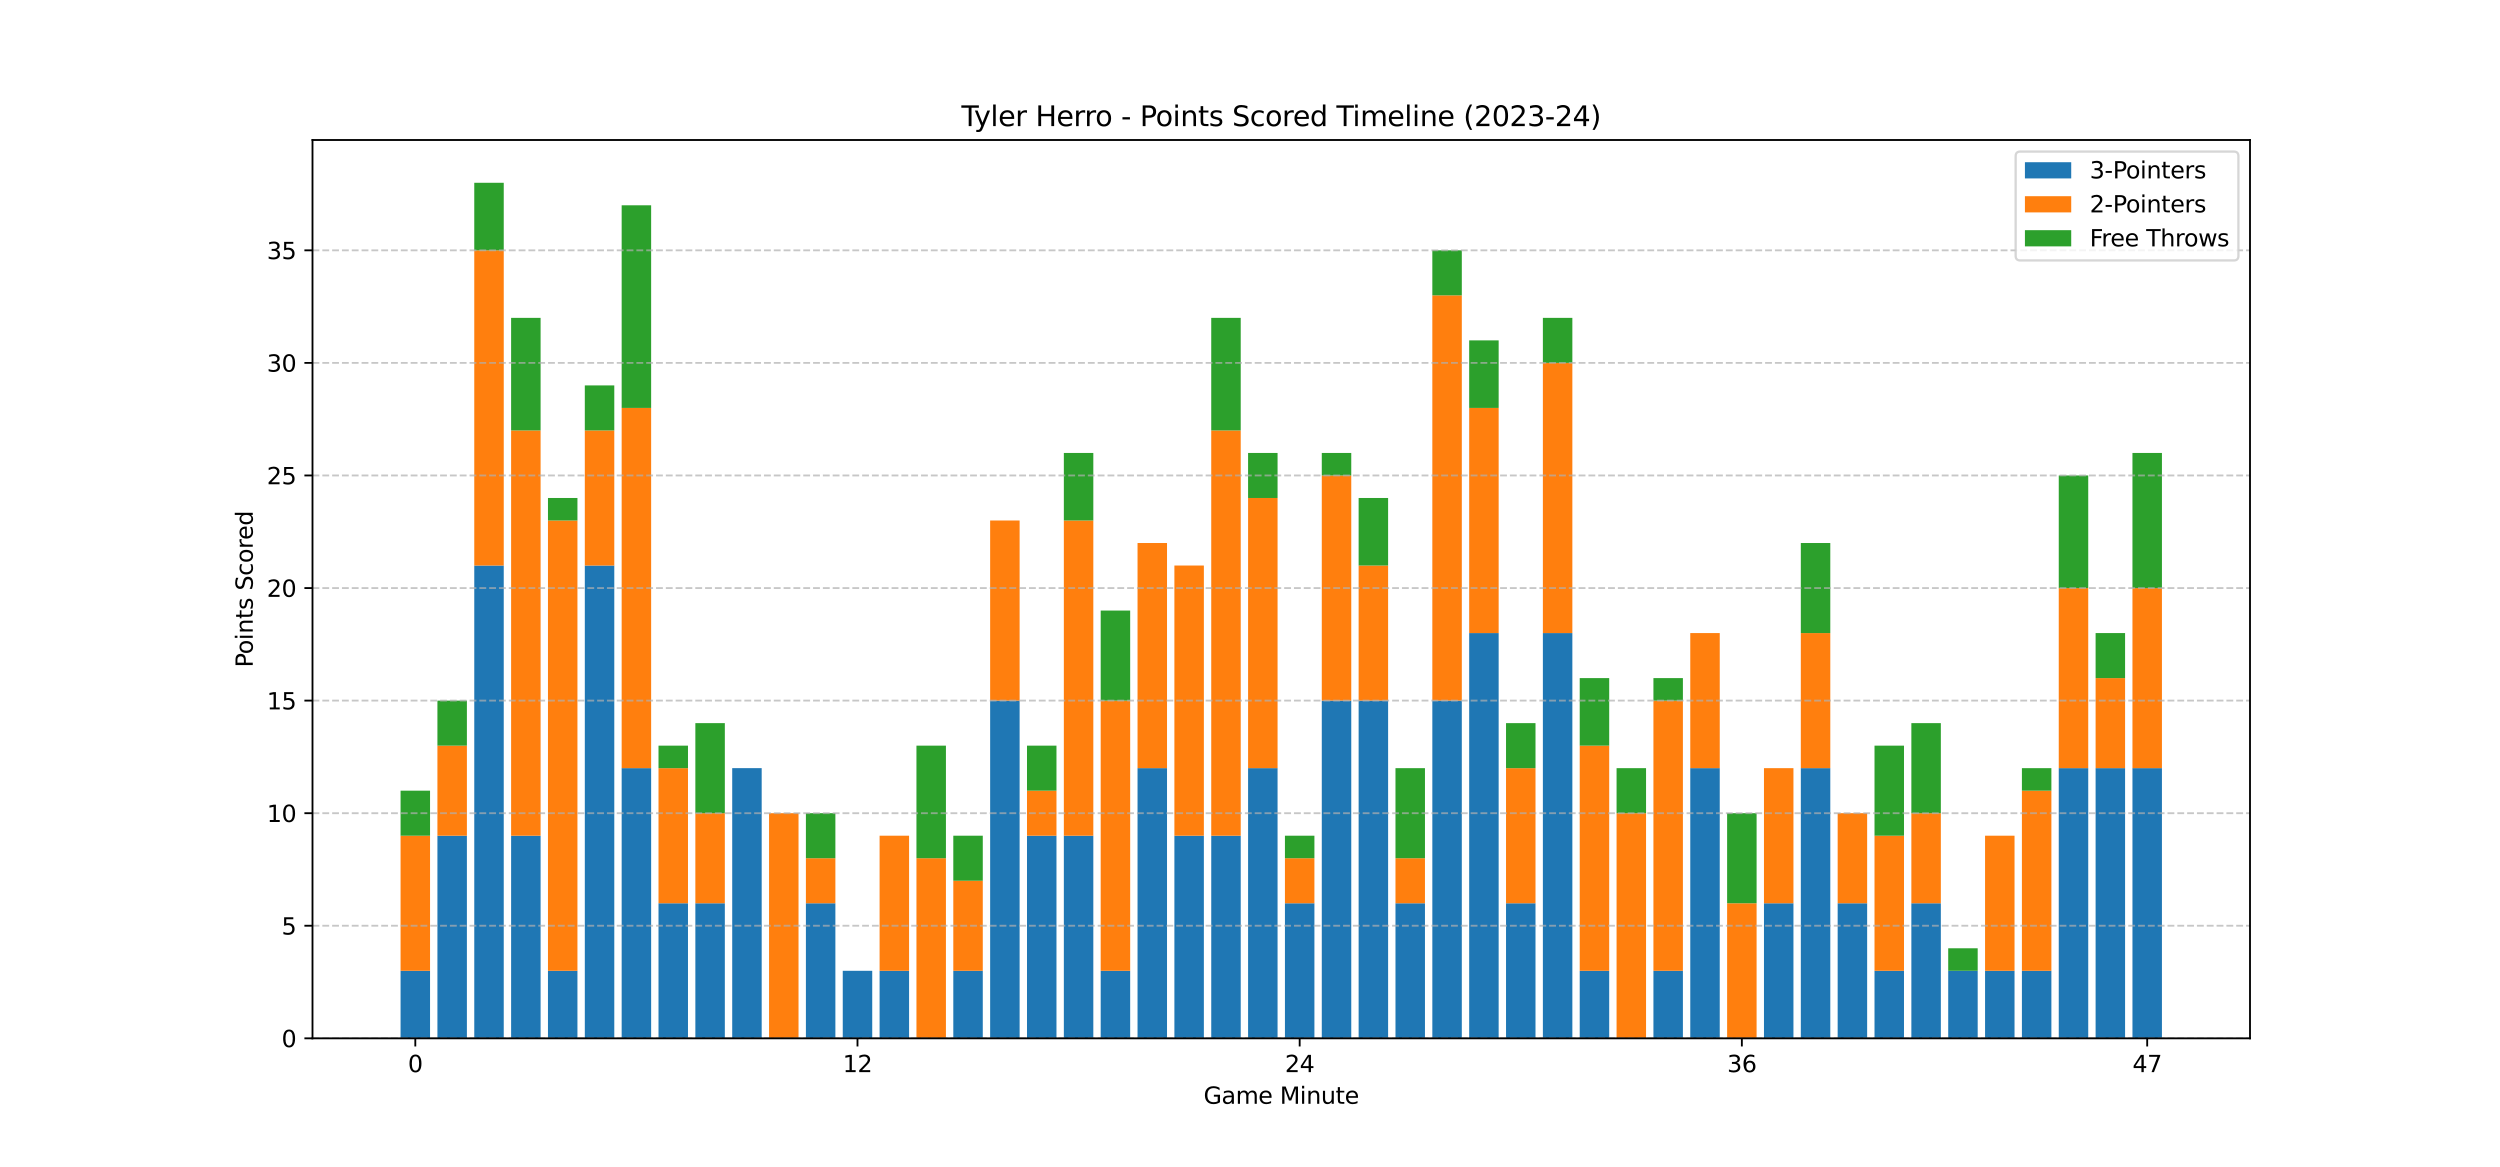 <?xml version="1.0" encoding="utf-8" standalone="no"?>
<!DOCTYPE svg PUBLIC "-//W3C//DTD SVG 1.1//EN"
  "http://www.w3.org/Graphics/SVG/1.1/DTD/svg11.dtd">
<svg xmlns:xlink="http://www.w3.org/1999/xlink" width="1080pt" height="504pt" viewBox="0 0 1080 504" xmlns="http://www.w3.org/2000/svg" version="1.1">
 <defs>
  <style type="text/css">*{stroke-linejoin: round; stroke-linecap: butt}</style>
 </defs>
 <g id="figure_1">
  <g id="patch_1">
   <path d="M 0 504 
L 1080 504 
L 1080 0 
L 0 0 
z
" style="fill: #ffffff"/>
  </g>
  <g id="axes_1">
   <g id="patch_2">
    <path d="M 135 448.56 
L 972 448.56 
L 972 60.48 
L 135 60.48 
z
" style="fill: #ffffff"/>
   </g>
   <g id="patch_3">
    <path d="M 173.045 448.56 
L 185.78 448.56 
L 185.78 419.381 
L 173.045 419.381 
z
" clip-path="url(#pa3a4077abd)" style="fill: #1f77b4"/>
   </g>
   <g id="patch_4">
    <path d="M 188.964 448.56 
L 201.699 448.56 
L 201.699 361.023 
L 188.964 361.023 
z
" clip-path="url(#pa3a4077abd)" style="fill: #1f77b4"/>
   </g>
   <g id="patch_5">
    <path d="M 204.883 448.56 
L 217.618 448.56 
L 217.618 244.307 
L 204.883 244.307 
z
" clip-path="url(#pa3a4077abd)" style="fill: #1f77b4"/>
   </g>
   <g id="patch_6">
    <path d="M 220.801 448.56 
L 233.536 448.56 
L 233.536 361.023 
L 220.801 361.023 
z
" clip-path="url(#pa3a4077abd)" style="fill: #1f77b4"/>
   </g>
   <g id="patch_7">
    <path d="M 236.72 448.56 
L 249.455 448.56 
L 249.455 419.381 
L 236.72 419.381 
z
" clip-path="url(#pa3a4077abd)" style="fill: #1f77b4"/>
   </g>
   <g id="patch_8">
    <path d="M 252.638 448.56 
L 265.373 448.56 
L 265.373 244.307 
L 252.638 244.307 
z
" clip-path="url(#pa3a4077abd)" style="fill: #1f77b4"/>
   </g>
   <g id="patch_9">
    <path d="M 268.557 448.56 
L 281.292 448.56 
L 281.292 331.844 
L 268.557 331.844 
z
" clip-path="url(#pa3a4077abd)" style="fill: #1f77b4"/>
   </g>
   <g id="patch_10">
    <path d="M 284.476 448.56 
L 297.211 448.56 
L 297.211 390.202 
L 284.476 390.202 
z
" clip-path="url(#pa3a4077abd)" style="fill: #1f77b4"/>
   </g>
   <g id="patch_11">
    <path d="M 300.394 448.56 
L 313.129 448.56 
L 313.129 390.202 
L 300.394 390.202 
z
" clip-path="url(#pa3a4077abd)" style="fill: #1f77b4"/>
   </g>
   <g id="patch_12">
    <path d="M 316.313 448.56 
L 329.048 448.56 
L 329.048 331.844 
L 316.313 331.844 
z
" clip-path="url(#pa3a4077abd)" style="fill: #1f77b4"/>
   </g>
   <g id="patch_13">
    <path d="M 332.231 448.56 
L 344.966 448.56 
L 344.966 448.56 
L 332.231 448.56 
z
" clip-path="url(#pa3a4077abd)" style="fill: #1f77b4"/>
   </g>
   <g id="patch_14">
    <path d="M 348.15 448.56 
L 360.885 448.56 
L 360.885 390.202 
L 348.15 390.202 
z
" clip-path="url(#pa3a4077abd)" style="fill: #1f77b4"/>
   </g>
   <g id="patch_15">
    <path d="M 364.069 448.56 
L 376.804 448.56 
L 376.804 419.381 
L 364.069 419.381 
z
" clip-path="url(#pa3a4077abd)" style="fill: #1f77b4"/>
   </g>
   <g id="patch_16">
    <path d="M 379.987 448.56 
L 392.722 448.56 
L 392.722 419.381 
L 379.987 419.381 
z
" clip-path="url(#pa3a4077abd)" style="fill: #1f77b4"/>
   </g>
   <g id="patch_17">
    <path d="M 395.906 448.56 
L 408.641 448.56 
L 408.641 448.56 
L 395.906 448.56 
z
" clip-path="url(#pa3a4077abd)" style="fill: #1f77b4"/>
   </g>
   <g id="patch_18">
    <path d="M 411.824 448.56 
L 424.559 448.56 
L 424.559 419.381 
L 411.824 419.381 
z
" clip-path="url(#pa3a4077abd)" style="fill: #1f77b4"/>
   </g>
   <g id="patch_19">
    <path d="M 427.743 448.56 
L 440.478 448.56 
L 440.478 302.665 
L 427.743 302.665 
z
" clip-path="url(#pa3a4077abd)" style="fill: #1f77b4"/>
   </g>
   <g id="patch_20">
    <path d="M 443.662 448.56 
L 456.397 448.56 
L 456.397 361.023 
L 443.662 361.023 
z
" clip-path="url(#pa3a4077abd)" style="fill: #1f77b4"/>
   </g>
   <g id="patch_21">
    <path d="M 459.58 448.56 
L 472.315 448.56 
L 472.315 361.023 
L 459.58 361.023 
z
" clip-path="url(#pa3a4077abd)" style="fill: #1f77b4"/>
   </g>
   <g id="patch_22">
    <path d="M 475.499 448.56 
L 488.234 448.56 
L 488.234 419.381 
L 475.499 419.381 
z
" clip-path="url(#pa3a4077abd)" style="fill: #1f77b4"/>
   </g>
   <g id="patch_23">
    <path d="M 491.417 448.56 
L 504.152 448.56 
L 504.152 331.844 
L 491.417 331.844 
z
" clip-path="url(#pa3a4077abd)" style="fill: #1f77b4"/>
   </g>
   <g id="patch_24">
    <path d="M 507.336 448.56 
L 520.071 448.56 
L 520.071 361.023 
L 507.336 361.023 
z
" clip-path="url(#pa3a4077abd)" style="fill: #1f77b4"/>
   </g>
   <g id="patch_25">
    <path d="M 523.255 448.56 
L 535.99 448.56 
L 535.99 361.023 
L 523.255 361.023 
z
" clip-path="url(#pa3a4077abd)" style="fill: #1f77b4"/>
   </g>
   <g id="patch_26">
    <path d="M 539.173 448.56 
L 551.908 448.56 
L 551.908 331.844 
L 539.173 331.844 
z
" clip-path="url(#pa3a4077abd)" style="fill: #1f77b4"/>
   </g>
   <g id="patch_27">
    <path d="M 555.092 448.56 
L 567.827 448.56 
L 567.827 390.202 
L 555.092 390.202 
z
" clip-path="url(#pa3a4077abd)" style="fill: #1f77b4"/>
   </g>
   <g id="patch_28">
    <path d="M 571.01 448.56 
L 583.745 448.56 
L 583.745 302.665 
L 571.01 302.665 
z
" clip-path="url(#pa3a4077abd)" style="fill: #1f77b4"/>
   </g>
   <g id="patch_29">
    <path d="M 586.929 448.56 
L 599.664 448.56 
L 599.664 302.665 
L 586.929 302.665 
z
" clip-path="url(#pa3a4077abd)" style="fill: #1f77b4"/>
   </g>
   <g id="patch_30">
    <path d="M 602.848 448.56 
L 615.583 448.56 
L 615.583 390.202 
L 602.848 390.202 
z
" clip-path="url(#pa3a4077abd)" style="fill: #1f77b4"/>
   </g>
   <g id="patch_31">
    <path d="M 618.766 448.56 
L 631.501 448.56 
L 631.501 302.665 
L 618.766 302.665 
z
" clip-path="url(#pa3a4077abd)" style="fill: #1f77b4"/>
   </g>
   <g id="patch_32">
    <path d="M 634.685 448.56 
L 647.42 448.56 
L 647.42 273.486 
L 634.685 273.486 
z
" clip-path="url(#pa3a4077abd)" style="fill: #1f77b4"/>
   </g>
   <g id="patch_33">
    <path d="M 650.603 448.56 
L 663.338 448.56 
L 663.338 390.202 
L 650.603 390.202 
z
" clip-path="url(#pa3a4077abd)" style="fill: #1f77b4"/>
   </g>
   <g id="patch_34">
    <path d="M 666.522 448.56 
L 679.257 448.56 
L 679.257 273.486 
L 666.522 273.486 
z
" clip-path="url(#pa3a4077abd)" style="fill: #1f77b4"/>
   </g>
   <g id="patch_35">
    <path d="M 682.441 448.56 
L 695.176 448.56 
L 695.176 419.381 
L 682.441 419.381 
z
" clip-path="url(#pa3a4077abd)" style="fill: #1f77b4"/>
   </g>
   <g id="patch_36">
    <path d="M 698.359 448.56 
L 711.094 448.56 
L 711.094 448.56 
L 698.359 448.56 
z
" clip-path="url(#pa3a4077abd)" style="fill: #1f77b4"/>
   </g>
   <g id="patch_37">
    <path d="M 714.278 448.56 
L 727.013 448.56 
L 727.013 419.381 
L 714.278 419.381 
z
" clip-path="url(#pa3a4077abd)" style="fill: #1f77b4"/>
   </g>
   <g id="patch_38">
    <path d="M 730.196 448.56 
L 742.931 448.56 
L 742.931 331.844 
L 730.196 331.844 
z
" clip-path="url(#pa3a4077abd)" style="fill: #1f77b4"/>
   </g>
   <g id="patch_39">
    <path d="M 746.115 448.56 
L 758.85 448.56 
L 758.85 448.56 
L 746.115 448.56 
z
" clip-path="url(#pa3a4077abd)" style="fill: #1f77b4"/>
   </g>
   <g id="patch_40">
    <path d="M 762.034 448.56 
L 774.769 448.56 
L 774.769 390.202 
L 762.034 390.202 
z
" clip-path="url(#pa3a4077abd)" style="fill: #1f77b4"/>
   </g>
   <g id="patch_41">
    <path d="M 777.952 448.56 
L 790.687 448.56 
L 790.687 331.844 
L 777.952 331.844 
z
" clip-path="url(#pa3a4077abd)" style="fill: #1f77b4"/>
   </g>
   <g id="patch_42">
    <path d="M 793.871 448.56 
L 806.606 448.56 
L 806.606 390.202 
L 793.871 390.202 
z
" clip-path="url(#pa3a4077abd)" style="fill: #1f77b4"/>
   </g>
   <g id="patch_43">
    <path d="M 809.789 448.56 
L 822.524 448.56 
L 822.524 419.381 
L 809.789 419.381 
z
" clip-path="url(#pa3a4077abd)" style="fill: #1f77b4"/>
   </g>
   <g id="patch_44">
    <path d="M 825.708 448.56 
L 838.443 448.56 
L 838.443 390.202 
L 825.708 390.202 
z
" clip-path="url(#pa3a4077abd)" style="fill: #1f77b4"/>
   </g>
   <g id="patch_45">
    <path d="M 841.627 448.56 
L 854.362 448.56 
L 854.362 419.381 
L 841.627 419.381 
z
" clip-path="url(#pa3a4077abd)" style="fill: #1f77b4"/>
   </g>
   <g id="patch_46">
    <path d="M 857.545 448.56 
L 870.28 448.56 
L 870.28 419.381 
L 857.545 419.381 
z
" clip-path="url(#pa3a4077abd)" style="fill: #1f77b4"/>
   </g>
   <g id="patch_47">
    <path d="M 873.464 448.56 
L 886.199 448.56 
L 886.199 419.381 
L 873.464 419.381 
z
" clip-path="url(#pa3a4077abd)" style="fill: #1f77b4"/>
   </g>
   <g id="patch_48">
    <path d="M 889.382 448.56 
L 902.117 448.56 
L 902.117 331.844 
L 889.382 331.844 
z
" clip-path="url(#pa3a4077abd)" style="fill: #1f77b4"/>
   </g>
   <g id="patch_49">
    <path d="M 905.301 448.56 
L 918.036 448.56 
L 918.036 331.844 
L 905.301 331.844 
z
" clip-path="url(#pa3a4077abd)" style="fill: #1f77b4"/>
   </g>
   <g id="patch_50">
    <path d="M 921.22 448.56 
L 933.955 448.56 
L 933.955 331.844 
L 921.22 331.844 
z
" clip-path="url(#pa3a4077abd)" style="fill: #1f77b4"/>
   </g>
   <g id="patch_51">
    <path d="M 173.045 419.381 
L 185.78 419.381 
L 185.78 361.023 
L 173.045 361.023 
z
" clip-path="url(#pa3a4077abd)" style="fill: #ff7f0e"/>
   </g>
   <g id="patch_52">
    <path d="M 188.964 361.023 
L 201.699 361.023 
L 201.699 322.118 
L 188.964 322.118 
z
" clip-path="url(#pa3a4077abd)" style="fill: #ff7f0e"/>
   </g>
   <g id="patch_53">
    <path d="M 204.883 244.307 
L 217.618 244.307 
L 217.618 108.139 
L 204.883 108.139 
z
" clip-path="url(#pa3a4077abd)" style="fill: #ff7f0e"/>
   </g>
   <g id="patch_54">
    <path d="M 220.801 361.023 
L 233.536 361.023 
L 233.536 185.949 
L 220.801 185.949 
z
" clip-path="url(#pa3a4077abd)" style="fill: #ff7f0e"/>
   </g>
   <g id="patch_55">
    <path d="M 236.72 419.381 
L 249.455 419.381 
L 249.455 224.855 
L 236.72 224.855 
z
" clip-path="url(#pa3a4077abd)" style="fill: #ff7f0e"/>
   </g>
   <g id="patch_56">
    <path d="M 252.638 244.307 
L 265.373 244.307 
L 265.373 185.949 
L 252.638 185.949 
z
" clip-path="url(#pa3a4077abd)" style="fill: #ff7f0e"/>
   </g>
   <g id="patch_57">
    <path d="M 268.557 331.844 
L 281.292 331.844 
L 281.292 176.223 
L 268.557 176.223 
z
" clip-path="url(#pa3a4077abd)" style="fill: #ff7f0e"/>
   </g>
   <g id="patch_58">
    <path d="M 284.476 390.202 
L 297.211 390.202 
L 297.211 331.844 
L 284.476 331.844 
z
" clip-path="url(#pa3a4077abd)" style="fill: #ff7f0e"/>
   </g>
   <g id="patch_59">
    <path d="M 300.394 390.202 
L 313.129 390.202 
L 313.129 351.297 
L 300.394 351.297 
z
" clip-path="url(#pa3a4077abd)" style="fill: #ff7f0e"/>
   </g>
   <g id="patch_60">
    <path d="M 316.313 331.844 
L 329.048 331.844 
L 329.048 331.844 
L 316.313 331.844 
z
" clip-path="url(#pa3a4077abd)" style="fill: #ff7f0e"/>
   </g>
   <g id="patch_61">
    <path d="M 332.231 448.56 
L 344.966 448.56 
L 344.966 351.297 
L 332.231 351.297 
z
" clip-path="url(#pa3a4077abd)" style="fill: #ff7f0e"/>
   </g>
   <g id="patch_62">
    <path d="M 348.15 390.202 
L 360.885 390.202 
L 360.885 370.749 
L 348.15 370.749 
z
" clip-path="url(#pa3a4077abd)" style="fill: #ff7f0e"/>
   </g>
   <g id="patch_63">
    <path d="M 364.069 419.381 
L 376.804 419.381 
L 376.804 419.381 
L 364.069 419.381 
z
" clip-path="url(#pa3a4077abd)" style="fill: #ff7f0e"/>
   </g>
   <g id="patch_64">
    <path d="M 379.987 419.381 
L 392.722 419.381 
L 392.722 361.023 
L 379.987 361.023 
z
" clip-path="url(#pa3a4077abd)" style="fill: #ff7f0e"/>
   </g>
   <g id="patch_65">
    <path d="M 395.906 448.56 
L 408.641 448.56 
L 408.641 370.749 
L 395.906 370.749 
z
" clip-path="url(#pa3a4077abd)" style="fill: #ff7f0e"/>
   </g>
   <g id="patch_66">
    <path d="M 411.824 419.381 
L 424.559 419.381 
L 424.559 380.476 
L 411.824 380.476 
z
" clip-path="url(#pa3a4077abd)" style="fill: #ff7f0e"/>
   </g>
   <g id="patch_67">
    <path d="M 427.743 302.665 
L 440.478 302.665 
L 440.478 224.855 
L 427.743 224.855 
z
" clip-path="url(#pa3a4077abd)" style="fill: #ff7f0e"/>
   </g>
   <g id="patch_68">
    <path d="M 443.662 361.023 
L 456.397 361.023 
L 456.397 341.571 
L 443.662 341.571 
z
" clip-path="url(#pa3a4077abd)" style="fill: #ff7f0e"/>
   </g>
   <g id="patch_69">
    <path d="M 459.58 361.023 
L 472.315 361.023 
L 472.315 224.855 
L 459.58 224.855 
z
" clip-path="url(#pa3a4077abd)" style="fill: #ff7f0e"/>
   </g>
   <g id="patch_70">
    <path d="M 475.499 419.381 
L 488.234 419.381 
L 488.234 302.665 
L 475.499 302.665 
z
" clip-path="url(#pa3a4077abd)" style="fill: #ff7f0e"/>
   </g>
   <g id="patch_71">
    <path d="M 491.417 331.844 
L 504.152 331.844 
L 504.152 234.581 
L 491.417 234.581 
z
" clip-path="url(#pa3a4077abd)" style="fill: #ff7f0e"/>
   </g>
   <g id="patch_72">
    <path d="M 507.336 361.023 
L 520.071 361.023 
L 520.071 244.307 
L 507.336 244.307 
z
" clip-path="url(#pa3a4077abd)" style="fill: #ff7f0e"/>
   </g>
   <g id="patch_73">
    <path d="M 523.255 361.023 
L 535.99 361.023 
L 535.99 185.949 
L 523.255 185.949 
z
" clip-path="url(#pa3a4077abd)" style="fill: #ff7f0e"/>
   </g>
   <g id="patch_74">
    <path d="M 539.173 331.844 
L 551.908 331.844 
L 551.908 215.128 
L 539.173 215.128 
z
" clip-path="url(#pa3a4077abd)" style="fill: #ff7f0e"/>
   </g>
   <g id="patch_75">
    <path d="M 555.092 390.202 
L 567.827 390.202 
L 567.827 370.749 
L 555.092 370.749 
z
" clip-path="url(#pa3a4077abd)" style="fill: #ff7f0e"/>
   </g>
   <g id="patch_76">
    <path d="M 571.01 302.665 
L 583.745 302.665 
L 583.745 205.402 
L 571.01 205.402 
z
" clip-path="url(#pa3a4077abd)" style="fill: #ff7f0e"/>
   </g>
   <g id="patch_77">
    <path d="M 586.929 302.665 
L 599.664 302.665 
L 599.664 244.307 
L 586.929 244.307 
z
" clip-path="url(#pa3a4077abd)" style="fill: #ff7f0e"/>
   </g>
   <g id="patch_78">
    <path d="M 602.848 390.202 
L 615.583 390.202 
L 615.583 370.749 
L 602.848 370.749 
z
" clip-path="url(#pa3a4077abd)" style="fill: #ff7f0e"/>
   </g>
   <g id="patch_79">
    <path d="M 618.766 302.665 
L 631.501 302.665 
L 631.501 127.592 
L 618.766 127.592 
z
" clip-path="url(#pa3a4077abd)" style="fill: #ff7f0e"/>
   </g>
   <g id="patch_80">
    <path d="M 634.685 273.486 
L 647.42 273.486 
L 647.42 176.223 
L 634.685 176.223 
z
" clip-path="url(#pa3a4077abd)" style="fill: #ff7f0e"/>
   </g>
   <g id="patch_81">
    <path d="M 650.603 390.202 
L 663.338 390.202 
L 663.338 331.844 
L 650.603 331.844 
z
" clip-path="url(#pa3a4077abd)" style="fill: #ff7f0e"/>
   </g>
   <g id="patch_82">
    <path d="M 666.522 273.486 
L 679.257 273.486 
L 679.257 156.771 
L 666.522 156.771 
z
" clip-path="url(#pa3a4077abd)" style="fill: #ff7f0e"/>
   </g>
   <g id="patch_83">
    <path d="M 682.441 419.381 
L 695.176 419.381 
L 695.176 322.118 
L 682.441 322.118 
z
" clip-path="url(#pa3a4077abd)" style="fill: #ff7f0e"/>
   </g>
   <g id="patch_84">
    <path d="M 698.359 448.56 
L 711.094 448.56 
L 711.094 351.297 
L 698.359 351.297 
z
" clip-path="url(#pa3a4077abd)" style="fill: #ff7f0e"/>
   </g>
   <g id="patch_85">
    <path d="M 714.278 419.381 
L 727.013 419.381 
L 727.013 302.665 
L 714.278 302.665 
z
" clip-path="url(#pa3a4077abd)" style="fill: #ff7f0e"/>
   </g>
   <g id="patch_86">
    <path d="M 730.196 331.844 
L 742.931 331.844 
L 742.931 273.486 
L 730.196 273.486 
z
" clip-path="url(#pa3a4077abd)" style="fill: #ff7f0e"/>
   </g>
   <g id="patch_87">
    <path d="M 746.115 448.56 
L 758.85 448.56 
L 758.85 390.202 
L 746.115 390.202 
z
" clip-path="url(#pa3a4077abd)" style="fill: #ff7f0e"/>
   </g>
   <g id="patch_88">
    <path d="M 762.034 390.202 
L 774.769 390.202 
L 774.769 331.844 
L 762.034 331.844 
z
" clip-path="url(#pa3a4077abd)" style="fill: #ff7f0e"/>
   </g>
   <g id="patch_89">
    <path d="M 777.952 331.844 
L 790.687 331.844 
L 790.687 273.486 
L 777.952 273.486 
z
" clip-path="url(#pa3a4077abd)" style="fill: #ff7f0e"/>
   </g>
   <g id="patch_90">
    <path d="M 793.871 390.202 
L 806.606 390.202 
L 806.606 351.297 
L 793.871 351.297 
z
" clip-path="url(#pa3a4077abd)" style="fill: #ff7f0e"/>
   </g>
   <g id="patch_91">
    <path d="M 809.789 419.381 
L 822.524 419.381 
L 822.524 361.023 
L 809.789 361.023 
z
" clip-path="url(#pa3a4077abd)" style="fill: #ff7f0e"/>
   </g>
   <g id="patch_92">
    <path d="M 825.708 390.202 
L 838.443 390.202 
L 838.443 351.297 
L 825.708 351.297 
z
" clip-path="url(#pa3a4077abd)" style="fill: #ff7f0e"/>
   </g>
   <g id="patch_93">
    <path d="M 841.627 419.381 
L 854.362 419.381 
L 854.362 419.381 
L 841.627 419.381 
z
" clip-path="url(#pa3a4077abd)" style="fill: #ff7f0e"/>
   </g>
   <g id="patch_94">
    <path d="M 857.545 419.381 
L 870.28 419.381 
L 870.28 361.023 
L 857.545 361.023 
z
" clip-path="url(#pa3a4077abd)" style="fill: #ff7f0e"/>
   </g>
   <g id="patch_95">
    <path d="M 873.464 419.381 
L 886.199 419.381 
L 886.199 341.571 
L 873.464 341.571 
z
" clip-path="url(#pa3a4077abd)" style="fill: #ff7f0e"/>
   </g>
   <g id="patch_96">
    <path d="M 889.382 331.844 
L 902.117 331.844 
L 902.117 254.034 
L 889.382 254.034 
z
" clip-path="url(#pa3a4077abd)" style="fill: #ff7f0e"/>
   </g>
   <g id="patch_97">
    <path d="M 905.301 331.844 
L 918.036 331.844 
L 918.036 292.939 
L 905.301 292.939 
z
" clip-path="url(#pa3a4077abd)" style="fill: #ff7f0e"/>
   </g>
   <g id="patch_98">
    <path d="M 921.22 331.844 
L 933.955 331.844 
L 933.955 254.034 
L 921.22 254.034 
z
" clip-path="url(#pa3a4077abd)" style="fill: #ff7f0e"/>
   </g>
   <g id="patch_99">
    <path d="M 173.045 361.023 
L 185.78 361.023 
L 185.78 341.571 
L 173.045 341.571 
z
" clip-path="url(#pa3a4077abd)" style="fill: #2ca02c"/>
   </g>
   <g id="patch_100">
    <path d="M 188.964 322.118 
L 201.699 322.118 
L 201.699 302.665 
L 188.964 302.665 
z
" clip-path="url(#pa3a4077abd)" style="fill: #2ca02c"/>
   </g>
   <g id="patch_101">
    <path d="M 204.883 108.139 
L 217.618 108.139 
L 217.618 78.96 
L 204.883 78.96 
z
" clip-path="url(#pa3a4077abd)" style="fill: #2ca02c"/>
   </g>
   <g id="patch_102">
    <path d="M 220.801 185.949 
L 233.536 185.949 
L 233.536 137.318 
L 220.801 137.318 
z
" clip-path="url(#pa3a4077abd)" style="fill: #2ca02c"/>
   </g>
   <g id="patch_103">
    <path d="M 236.72 224.855 
L 249.455 224.855 
L 249.455 215.128 
L 236.72 215.128 
z
" clip-path="url(#pa3a4077abd)" style="fill: #2ca02c"/>
   </g>
   <g id="patch_104">
    <path d="M 252.638 185.949 
L 265.373 185.949 
L 265.373 166.497 
L 252.638 166.497 
z
" clip-path="url(#pa3a4077abd)" style="fill: #2ca02c"/>
   </g>
   <g id="patch_105">
    <path d="M 268.557 176.223 
L 281.292 176.223 
L 281.292 88.686 
L 268.557 88.686 
z
" clip-path="url(#pa3a4077abd)" style="fill: #2ca02c"/>
   </g>
   <g id="patch_106">
    <path d="M 284.476 331.844 
L 297.211 331.844 
L 297.211 322.118 
L 284.476 322.118 
z
" clip-path="url(#pa3a4077abd)" style="fill: #2ca02c"/>
   </g>
   <g id="patch_107">
    <path d="M 300.394 351.297 
L 313.129 351.297 
L 313.129 312.392 
L 300.394 312.392 
z
" clip-path="url(#pa3a4077abd)" style="fill: #2ca02c"/>
   </g>
   <g id="patch_108">
    <path d="M 316.313 331.844 
L 329.048 331.844 
L 329.048 331.844 
L 316.313 331.844 
z
" clip-path="url(#pa3a4077abd)" style="fill: #2ca02c"/>
   </g>
   <g id="patch_109">
    <path d="M 332.231 351.297 
L 344.966 351.297 
L 344.966 351.297 
L 332.231 351.297 
z
" clip-path="url(#pa3a4077abd)" style="fill: #2ca02c"/>
   </g>
   <g id="patch_110">
    <path d="M 348.15 370.749 
L 360.885 370.749 
L 360.885 351.297 
L 348.15 351.297 
z
" clip-path="url(#pa3a4077abd)" style="fill: #2ca02c"/>
   </g>
   <g id="patch_111">
    <path d="M 364.069 419.381 
L 376.804 419.381 
L 376.804 419.381 
L 364.069 419.381 
z
" clip-path="url(#pa3a4077abd)" style="fill: #2ca02c"/>
   </g>
   <g id="patch_112">
    <path d="M 379.987 361.023 
L 392.722 361.023 
L 392.722 361.023 
L 379.987 361.023 
z
" clip-path="url(#pa3a4077abd)" style="fill: #2ca02c"/>
   </g>
   <g id="patch_113">
    <path d="M 395.906 370.749 
L 408.641 370.749 
L 408.641 322.118 
L 395.906 322.118 
z
" clip-path="url(#pa3a4077abd)" style="fill: #2ca02c"/>
   </g>
   <g id="patch_114">
    <path d="M 411.824 380.476 
L 424.559 380.476 
L 424.559 361.023 
L 411.824 361.023 
z
" clip-path="url(#pa3a4077abd)" style="fill: #2ca02c"/>
   </g>
   <g id="patch_115">
    <path d="M 427.743 224.855 
L 440.478 224.855 
L 440.478 224.855 
L 427.743 224.855 
z
" clip-path="url(#pa3a4077abd)" style="fill: #2ca02c"/>
   </g>
   <g id="patch_116">
    <path d="M 443.662 341.571 
L 456.397 341.571 
L 456.397 322.118 
L 443.662 322.118 
z
" clip-path="url(#pa3a4077abd)" style="fill: #2ca02c"/>
   </g>
   <g id="patch_117">
    <path d="M 459.58 224.855 
L 472.315 224.855 
L 472.315 195.676 
L 459.58 195.676 
z
" clip-path="url(#pa3a4077abd)" style="fill: #2ca02c"/>
   </g>
   <g id="patch_118">
    <path d="M 475.499 302.665 
L 488.234 302.665 
L 488.234 263.76 
L 475.499 263.76 
z
" clip-path="url(#pa3a4077abd)" style="fill: #2ca02c"/>
   </g>
   <g id="patch_119">
    <path d="M 491.417 234.581 
L 504.152 234.581 
L 504.152 234.581 
L 491.417 234.581 
z
" clip-path="url(#pa3a4077abd)" style="fill: #2ca02c"/>
   </g>
   <g id="patch_120">
    <path d="M 507.336 244.307 
L 520.071 244.307 
L 520.071 244.307 
L 507.336 244.307 
z
" clip-path="url(#pa3a4077abd)" style="fill: #2ca02c"/>
   </g>
   <g id="patch_121">
    <path d="M 523.255 185.949 
L 535.99 185.949 
L 535.99 137.318 
L 523.255 137.318 
z
" clip-path="url(#pa3a4077abd)" style="fill: #2ca02c"/>
   </g>
   <g id="patch_122">
    <path d="M 539.173 215.128 
L 551.908 215.128 
L 551.908 195.676 
L 539.173 195.676 
z
" clip-path="url(#pa3a4077abd)" style="fill: #2ca02c"/>
   </g>
   <g id="patch_123">
    <path d="M 555.092 370.749 
L 567.827 370.749 
L 567.827 361.023 
L 555.092 361.023 
z
" clip-path="url(#pa3a4077abd)" style="fill: #2ca02c"/>
   </g>
   <g id="patch_124">
    <path d="M 571.01 205.402 
L 583.745 205.402 
L 583.745 195.676 
L 571.01 195.676 
z
" clip-path="url(#pa3a4077abd)" style="fill: #2ca02c"/>
   </g>
   <g id="patch_125">
    <path d="M 586.929 244.307 
L 599.664 244.307 
L 599.664 215.128 
L 586.929 215.128 
z
" clip-path="url(#pa3a4077abd)" style="fill: #2ca02c"/>
   </g>
   <g id="patch_126">
    <path d="M 602.848 370.749 
L 615.583 370.749 
L 615.583 331.844 
L 602.848 331.844 
z
" clip-path="url(#pa3a4077abd)" style="fill: #2ca02c"/>
   </g>
   <g id="patch_127">
    <path d="M 618.766 127.592 
L 631.501 127.592 
L 631.501 108.139 
L 618.766 108.139 
z
" clip-path="url(#pa3a4077abd)" style="fill: #2ca02c"/>
   </g>
   <g id="patch_128">
    <path d="M 634.685 176.223 
L 647.42 176.223 
L 647.42 147.044 
L 634.685 147.044 
z
" clip-path="url(#pa3a4077abd)" style="fill: #2ca02c"/>
   </g>
   <g id="patch_129">
    <path d="M 650.603 331.844 
L 663.338 331.844 
L 663.338 312.392 
L 650.603 312.392 
z
" clip-path="url(#pa3a4077abd)" style="fill: #2ca02c"/>
   </g>
   <g id="patch_130">
    <path d="M 666.522 156.771 
L 679.257 156.771 
L 679.257 137.318 
L 666.522 137.318 
z
" clip-path="url(#pa3a4077abd)" style="fill: #2ca02c"/>
   </g>
   <g id="patch_131">
    <path d="M 682.441 322.118 
L 695.176 322.118 
L 695.176 292.939 
L 682.441 292.939 
z
" clip-path="url(#pa3a4077abd)" style="fill: #2ca02c"/>
   </g>
   <g id="patch_132">
    <path d="M 698.359 351.297 
L 711.094 351.297 
L 711.094 331.844 
L 698.359 331.844 
z
" clip-path="url(#pa3a4077abd)" style="fill: #2ca02c"/>
   </g>
   <g id="patch_133">
    <path d="M 714.278 302.665 
L 727.013 302.665 
L 727.013 292.939 
L 714.278 292.939 
z
" clip-path="url(#pa3a4077abd)" style="fill: #2ca02c"/>
   </g>
   <g id="patch_134">
    <path d="M 730.196 273.486 
L 742.931 273.486 
L 742.931 273.486 
L 730.196 273.486 
z
" clip-path="url(#pa3a4077abd)" style="fill: #2ca02c"/>
   </g>
   <g id="patch_135">
    <path d="M 746.115 390.202 
L 758.85 390.202 
L 758.85 351.297 
L 746.115 351.297 
z
" clip-path="url(#pa3a4077abd)" style="fill: #2ca02c"/>
   </g>
   <g id="patch_136">
    <path d="M 762.034 331.844 
L 774.769 331.844 
L 774.769 331.844 
L 762.034 331.844 
z
" clip-path="url(#pa3a4077abd)" style="fill: #2ca02c"/>
   </g>
   <g id="patch_137">
    <path d="M 777.952 273.486 
L 790.687 273.486 
L 790.687 234.581 
L 777.952 234.581 
z
" clip-path="url(#pa3a4077abd)" style="fill: #2ca02c"/>
   </g>
   <g id="patch_138">
    <path d="M 793.871 351.297 
L 806.606 351.297 
L 806.606 351.297 
L 793.871 351.297 
z
" clip-path="url(#pa3a4077abd)" style="fill: #2ca02c"/>
   </g>
   <g id="patch_139">
    <path d="M 809.789 361.023 
L 822.524 361.023 
L 822.524 322.118 
L 809.789 322.118 
z
" clip-path="url(#pa3a4077abd)" style="fill: #2ca02c"/>
   </g>
   <g id="patch_140">
    <path d="M 825.708 351.297 
L 838.443 351.297 
L 838.443 312.392 
L 825.708 312.392 
z
" clip-path="url(#pa3a4077abd)" style="fill: #2ca02c"/>
   </g>
   <g id="patch_141">
    <path d="M 841.627 419.381 
L 854.362 419.381 
L 854.362 409.655 
L 841.627 409.655 
z
" clip-path="url(#pa3a4077abd)" style="fill: #2ca02c"/>
   </g>
   <g id="patch_142">
    <path d="M 857.545 361.023 
L 870.28 361.023 
L 870.28 361.023 
L 857.545 361.023 
z
" clip-path="url(#pa3a4077abd)" style="fill: #2ca02c"/>
   </g>
   <g id="patch_143">
    <path d="M 873.464 341.571 
L 886.199 341.571 
L 886.199 331.844 
L 873.464 331.844 
z
" clip-path="url(#pa3a4077abd)" style="fill: #2ca02c"/>
   </g>
   <g id="patch_144">
    <path d="M 889.382 254.034 
L 902.117 254.034 
L 902.117 205.402 
L 889.382 205.402 
z
" clip-path="url(#pa3a4077abd)" style="fill: #2ca02c"/>
   </g>
   <g id="patch_145">
    <path d="M 905.301 292.939 
L 918.036 292.939 
L 918.036 273.486 
L 905.301 273.486 
z
" clip-path="url(#pa3a4077abd)" style="fill: #2ca02c"/>
   </g>
   <g id="patch_146">
    <path d="M 921.22 254.034 
L 933.955 254.034 
L 933.955 195.676 
L 921.22 195.676 
z
" clip-path="url(#pa3a4077abd)" style="fill: #2ca02c"/>
   </g>
   <g id="matplotlib.axis_1">
    <g id="xtick_1">
     <g id="line2d_1">
      <defs>
       <path id="mdc8866991a" d="M 0 0 
L 0 3.5 
" style="stroke: #000000; stroke-width: 0.8"/>
      </defs>
      <g>
       <use xlink:href="#mdc8866991a" x="179.413" y="448.56" style="stroke: #000000; stroke-width: 0.8"/>
      </g>
     </g>
     <g id="text_1">
      <!-- 0 -->
      <g transform="translate(176.232 463.158) scale(0.1 -0.1)">
       <defs>
        <path id="DejaVuSans-30" d="M 2034 4250 
Q 1547 4250 1301 3770 
Q 1056 3291 1056 2328 
Q 1056 1369 1301 889 
Q 1547 409 2034 409 
Q 2525 409 2770 889 
Q 3016 1369 3016 2328 
Q 3016 3291 2770 3770 
Q 2525 4250 2034 4250 
z
M 2034 4750 
Q 2819 4750 3233 4129 
Q 3647 3509 3647 2328 
Q 3647 1150 3233 529 
Q 2819 -91 2034 -91 
Q 1250 -91 836 529 
Q 422 1150 422 2328 
Q 422 3509 836 4129 
Q 1250 4750 2034 4750 
z
" transform="scale(0.016)"/>
       </defs>
       <use xlink:href="#DejaVuSans-30"/>
      </g>
     </g>
    </g>
    <g id="xtick_2">
     <g id="line2d_2">
      <g>
       <use xlink:href="#mdc8866991a" x="370.436" y="448.56" style="stroke: #000000; stroke-width: 0.8"/>
      </g>
     </g>
     <g id="text_2">
      <!-- 12 -->
      <g transform="translate(364.074 463.158) scale(0.1 -0.1)">
       <defs>
        <path id="DejaVuSans-31" d="M 794 531 
L 1825 531 
L 1825 4091 
L 703 3866 
L 703 4441 
L 1819 4666 
L 2450 4666 
L 2450 531 
L 3481 531 
L 3481 0 
L 794 0 
L 794 531 
z
" transform="scale(0.016)"/>
        <path id="DejaVuSans-32" d="M 1228 531 
L 3431 531 
L 3431 0 
L 469 0 
L 469 531 
Q 828 903 1448 1529 
Q 2069 2156 2228 2338 
Q 2531 2678 2651 2914 
Q 2772 3150 2772 3378 
Q 2772 3750 2511 3984 
Q 2250 4219 1831 4219 
Q 1534 4219 1204 4116 
Q 875 4013 500 3803 
L 500 4441 
Q 881 4594 1212 4672 
Q 1544 4750 1819 4750 
Q 2544 4750 2975 4387 
Q 3406 4025 3406 3419 
Q 3406 3131 3298 2873 
Q 3191 2616 2906 2266 
Q 2828 2175 2409 1742 
Q 1991 1309 1228 531 
z
" transform="scale(0.016)"/>
       </defs>
       <use xlink:href="#DejaVuSans-31"/>
       <use xlink:href="#DejaVuSans-32" transform="translate(63.623 0)"/>
      </g>
     </g>
    </g>
    <g id="xtick_3">
     <g id="line2d_3">
      <g>
       <use xlink:href="#mdc8866991a" x="561.459" y="448.56" style="stroke: #000000; stroke-width: 0.8"/>
      </g>
     </g>
     <g id="text_3">
      <!-- 24 -->
      <g transform="translate(555.097 463.158) scale(0.1 -0.1)">
       <defs>
        <path id="DejaVuSans-34" d="M 2419 4116 
L 825 1625 
L 2419 1625 
L 2419 4116 
z
M 2253 4666 
L 3047 4666 
L 3047 1625 
L 3713 1625 
L 3713 1100 
L 3047 1100 
L 3047 0 
L 2419 0 
L 2419 1100 
L 313 1100 
L 313 1709 
L 2253 4666 
z
" transform="scale(0.016)"/>
       </defs>
       <use xlink:href="#DejaVuSans-32"/>
       <use xlink:href="#DejaVuSans-34" transform="translate(63.623 0)"/>
      </g>
     </g>
    </g>
    <g id="xtick_4">
     <g id="line2d_4">
      <g>
       <use xlink:href="#mdc8866991a" x="752.483" y="448.56" style="stroke: #000000; stroke-width: 0.8"/>
      </g>
     </g>
     <g id="text_4">
      <!-- 36 -->
      <g transform="translate(746.12 463.158) scale(0.1 -0.1)">
       <defs>
        <path id="DejaVuSans-33" d="M 2597 2516 
Q 3050 2419 3304 2112 
Q 3559 1806 3559 1356 
Q 3559 666 3084 287 
Q 2609 -91 1734 -91 
Q 1441 -91 1130 -33 
Q 819 25 488 141 
L 488 750 
Q 750 597 1062 519 
Q 1375 441 1716 441 
Q 2309 441 2620 675 
Q 2931 909 2931 1356 
Q 2931 1769 2642 2001 
Q 2353 2234 1838 2234 
L 1294 2234 
L 1294 2753 
L 1863 2753 
Q 2328 2753 2575 2939 
Q 2822 3125 2822 3475 
Q 2822 3834 2567 4026 
Q 2313 4219 1838 4219 
Q 1578 4219 1281 4162 
Q 984 4106 628 3988 
L 628 4550 
Q 988 4650 1302 4700 
Q 1616 4750 1894 4750 
Q 2613 4750 3031 4423 
Q 3450 4097 3450 3541 
Q 3450 3153 3228 2886 
Q 3006 2619 2597 2516 
z
" transform="scale(0.016)"/>
        <path id="DejaVuSans-36" d="M 2113 2584 
Q 1688 2584 1439 2293 
Q 1191 2003 1191 1497 
Q 1191 994 1439 701 
Q 1688 409 2113 409 
Q 2538 409 2786 701 
Q 3034 994 3034 1497 
Q 3034 2003 2786 2293 
Q 2538 2584 2113 2584 
z
M 3366 4563 
L 3366 3988 
Q 3128 4100 2886 4159 
Q 2644 4219 2406 4219 
Q 1781 4219 1451 3797 
Q 1122 3375 1075 2522 
Q 1259 2794 1537 2939 
Q 1816 3084 2150 3084 
Q 2853 3084 3261 2657 
Q 3669 2231 3669 1497 
Q 3669 778 3244 343 
Q 2819 -91 2113 -91 
Q 1303 -91 875 529 
Q 447 1150 447 2328 
Q 447 3434 972 4092 
Q 1497 4750 2381 4750 
Q 2619 4750 2861 4703 
Q 3103 4656 3366 4563 
z
" transform="scale(0.016)"/>
       </defs>
       <use xlink:href="#DejaVuSans-33"/>
       <use xlink:href="#DejaVuSans-36" transform="translate(63.623 0)"/>
      </g>
     </g>
    </g>
    <g id="xtick_5">
     <g id="line2d_5">
      <g>
       <use xlink:href="#mdc8866991a" x="927.587" y="448.56" style="stroke: #000000; stroke-width: 0.8"/>
      </g>
     </g>
     <g id="text_5">
      <!-- 47 -->
      <g transform="translate(921.225 463.158) scale(0.1 -0.1)">
       <defs>
        <path id="DejaVuSans-37" d="M 525 4666 
L 3525 4666 
L 3525 4397 
L 1831 0 
L 1172 0 
L 2766 4134 
L 525 4134 
L 525 4666 
z
" transform="scale(0.016)"/>
       </defs>
       <use xlink:href="#DejaVuSans-34"/>
       <use xlink:href="#DejaVuSans-37" transform="translate(63.623 0)"/>
      </g>
     </g>
    </g>
    <g id="text_6">
     <!-- Game Minute -->
     <g transform="translate(519.948 476.837) scale(0.1 -0.1)">
      <defs>
       <path id="DejaVuSans-47" d="M 3809 666 
L 3809 1919 
L 2778 1919 
L 2778 2438 
L 4434 2438 
L 4434 434 
Q 4069 175 3628 42 
Q 3188 -91 2688 -91 
Q 1594 -91 976 548 
Q 359 1188 359 2328 
Q 359 3472 976 4111 
Q 1594 4750 2688 4750 
Q 3144 4750 3555 4637 
Q 3966 4525 4313 4306 
L 4313 3634 
Q 3963 3931 3569 4081 
Q 3175 4231 2741 4231 
Q 1884 4231 1454 3753 
Q 1025 3275 1025 2328 
Q 1025 1384 1454 906 
Q 1884 428 2741 428 
Q 3075 428 3337 486 
Q 3600 544 3809 666 
z
" transform="scale(0.016)"/>
       <path id="DejaVuSans-61" d="M 2194 1759 
Q 1497 1759 1228 1600 
Q 959 1441 959 1056 
Q 959 750 1161 570 
Q 1363 391 1709 391 
Q 2188 391 2477 730 
Q 2766 1069 2766 1631 
L 2766 1759 
L 2194 1759 
z
M 3341 1997 
L 3341 0 
L 2766 0 
L 2766 531 
Q 2569 213 2275 61 
Q 1981 -91 1556 -91 
Q 1019 -91 701 211 
Q 384 513 384 1019 
Q 384 1609 779 1909 
Q 1175 2209 1959 2209 
L 2766 2209 
L 2766 2266 
Q 2766 2663 2505 2880 
Q 2244 3097 1772 3097 
Q 1472 3097 1187 3025 
Q 903 2953 641 2809 
L 641 3341 
Q 956 3463 1253 3523 
Q 1550 3584 1831 3584 
Q 2591 3584 2966 3190 
Q 3341 2797 3341 1997 
z
" transform="scale(0.016)"/>
       <path id="DejaVuSans-6d" d="M 3328 2828 
Q 3544 3216 3844 3400 
Q 4144 3584 4550 3584 
Q 5097 3584 5394 3201 
Q 5691 2819 5691 2113 
L 5691 0 
L 5113 0 
L 5113 2094 
Q 5113 2597 4934 2840 
Q 4756 3084 4391 3084 
Q 3944 3084 3684 2787 
Q 3425 2491 3425 1978 
L 3425 0 
L 2847 0 
L 2847 2094 
Q 2847 2600 2669 2842 
Q 2491 3084 2119 3084 
Q 1678 3084 1418 2786 
Q 1159 2488 1159 1978 
L 1159 0 
L 581 0 
L 581 3500 
L 1159 3500 
L 1159 2956 
Q 1356 3278 1631 3431 
Q 1906 3584 2284 3584 
Q 2666 3584 2933 3390 
Q 3200 3197 3328 2828 
z
" transform="scale(0.016)"/>
       <path id="DejaVuSans-65" d="M 3597 1894 
L 3597 1613 
L 953 1613 
Q 991 1019 1311 708 
Q 1631 397 2203 397 
Q 2534 397 2845 478 
Q 3156 559 3463 722 
L 3463 178 
Q 3153 47 2828 -22 
Q 2503 -91 2169 -91 
Q 1331 -91 842 396 
Q 353 884 353 1716 
Q 353 2575 817 3079 
Q 1281 3584 2069 3584 
Q 2775 3584 3186 3129 
Q 3597 2675 3597 1894 
z
M 3022 2063 
Q 3016 2534 2758 2815 
Q 2500 3097 2075 3097 
Q 1594 3097 1305 2825 
Q 1016 2553 972 2059 
L 3022 2063 
z
" transform="scale(0.016)"/>
       <path id="DejaVuSans-20" transform="scale(0.016)"/>
       <path id="DejaVuSans-4d" d="M 628 4666 
L 1569 4666 
L 2759 1491 
L 3956 4666 
L 4897 4666 
L 4897 0 
L 4281 0 
L 4281 4097 
L 3078 897 
L 2444 897 
L 1241 4097 
L 1241 0 
L 628 0 
L 628 4666 
z
" transform="scale(0.016)"/>
       <path id="DejaVuSans-69" d="M 603 3500 
L 1178 3500 
L 1178 0 
L 603 0 
L 603 3500 
z
M 603 4863 
L 1178 4863 
L 1178 4134 
L 603 4134 
L 603 4863 
z
" transform="scale(0.016)"/>
       <path id="DejaVuSans-6e" d="M 3513 2113 
L 3513 0 
L 2938 0 
L 2938 2094 
Q 2938 2591 2744 2837 
Q 2550 3084 2163 3084 
Q 1697 3084 1428 2787 
Q 1159 2491 1159 1978 
L 1159 0 
L 581 0 
L 581 3500 
L 1159 3500 
L 1159 2956 
Q 1366 3272 1645 3428 
Q 1925 3584 2291 3584 
Q 2894 3584 3203 3211 
Q 3513 2838 3513 2113 
z
" transform="scale(0.016)"/>
       <path id="DejaVuSans-75" d="M 544 1381 
L 544 3500 
L 1119 3500 
L 1119 1403 
Q 1119 906 1312 657 
Q 1506 409 1894 409 
Q 2359 409 2629 706 
Q 2900 1003 2900 1516 
L 2900 3500 
L 3475 3500 
L 3475 0 
L 2900 0 
L 2900 538 
Q 2691 219 2414 64 
Q 2138 -91 1772 -91 
Q 1169 -91 856 284 
Q 544 659 544 1381 
z
M 1991 3584 
L 1991 3584 
z
" transform="scale(0.016)"/>
       <path id="DejaVuSans-74" d="M 1172 4494 
L 1172 3500 
L 2356 3500 
L 2356 3053 
L 1172 3053 
L 1172 1153 
Q 1172 725 1289 603 
Q 1406 481 1766 481 
L 2356 481 
L 2356 0 
L 1766 0 
Q 1100 0 847 248 
Q 594 497 594 1153 
L 594 3053 
L 172 3053 
L 172 3500 
L 594 3500 
L 594 4494 
L 1172 4494 
z
" transform="scale(0.016)"/>
      </defs>
      <use xlink:href="#DejaVuSans-47"/>
      <use xlink:href="#DejaVuSans-61" transform="translate(77.49 0)"/>
      <use xlink:href="#DejaVuSans-6d" transform="translate(138.77 0)"/>
      <use xlink:href="#DejaVuSans-65" transform="translate(236.182 0)"/>
      <use xlink:href="#DejaVuSans-20" transform="translate(297.705 0)"/>
      <use xlink:href="#DejaVuSans-4d" transform="translate(329.492 0)"/>
      <use xlink:href="#DejaVuSans-69" transform="translate(415.771 0)"/>
      <use xlink:href="#DejaVuSans-6e" transform="translate(443.555 0)"/>
      <use xlink:href="#DejaVuSans-75" transform="translate(506.934 0)"/>
      <use xlink:href="#DejaVuSans-74" transform="translate(570.312 0)"/>
      <use xlink:href="#DejaVuSans-65" transform="translate(609.521 0)"/>
     </g>
    </g>
   </g>
   <g id="matplotlib.axis_2">
    <g id="ytick_1">
     <g id="line2d_6">
      <path d="M 135 448.56 
L 972 448.56 
" clip-path="url(#pa3a4077abd)" style="fill: none; stroke-dasharray: 2.96,1.28; stroke-dashoffset: 0; stroke: #b0b0b0; stroke-opacity: 0.7; stroke-width: 0.8"/>
     </g>
     <g id="line2d_7">
      <defs>
       <path id="mac0c6a9560" d="M 0 0 
L -3.5 0 
" style="stroke: #000000; stroke-width: 0.8"/>
      </defs>
      <g>
       <use xlink:href="#mac0c6a9560" x="135" y="448.56" style="stroke: #000000; stroke-width: 0.8"/>
      </g>
     </g>
     <g id="text_7">
      <!-- 0 -->
      <g transform="translate(121.638 452.359) scale(0.1 -0.1)">
       <use xlink:href="#DejaVuSans-30"/>
      </g>
     </g>
    </g>
    <g id="ytick_2">
     <g id="line2d_8">
      <path d="M 135 399.928 
L 972 399.928 
" clip-path="url(#pa3a4077abd)" style="fill: none; stroke-dasharray: 2.96,1.28; stroke-dashoffset: 0; stroke: #b0b0b0; stroke-opacity: 0.7; stroke-width: 0.8"/>
     </g>
     <g id="line2d_9">
      <g>
       <use xlink:href="#mac0c6a9560" x="135" y="399.928" style="stroke: #000000; stroke-width: 0.8"/>
      </g>
     </g>
     <g id="text_8">
      <!-- 5 -->
      <g transform="translate(121.638 403.728) scale(0.1 -0.1)">
       <defs>
        <path id="DejaVuSans-35" d="M 691 4666 
L 3169 4666 
L 3169 4134 
L 1269 4134 
L 1269 2991 
Q 1406 3038 1543 3061 
Q 1681 3084 1819 3084 
Q 2600 3084 3056 2656 
Q 3513 2228 3513 1497 
Q 3513 744 3044 326 
Q 2575 -91 1722 -91 
Q 1428 -91 1123 -41 
Q 819 9 494 109 
L 494 744 
Q 775 591 1075 516 
Q 1375 441 1709 441 
Q 2250 441 2565 725 
Q 2881 1009 2881 1497 
Q 2881 1984 2565 2268 
Q 2250 2553 1709 2553 
Q 1456 2553 1204 2497 
Q 953 2441 691 2322 
L 691 4666 
z
" transform="scale(0.016)"/>
       </defs>
       <use xlink:href="#DejaVuSans-35"/>
      </g>
     </g>
    </g>
    <g id="ytick_3">
     <g id="line2d_10">
      <path d="M 135 351.297 
L 972 351.297 
" clip-path="url(#pa3a4077abd)" style="fill: none; stroke-dasharray: 2.96,1.28; stroke-dashoffset: 0; stroke: #b0b0b0; stroke-opacity: 0.7; stroke-width: 0.8"/>
     </g>
     <g id="line2d_11">
      <g>
       <use xlink:href="#mac0c6a9560" x="135" y="351.297" style="stroke: #000000; stroke-width: 0.8"/>
      </g>
     </g>
     <g id="text_9">
      <!-- 10 -->
      <g transform="translate(115.275 355.096) scale(0.1 -0.1)">
       <use xlink:href="#DejaVuSans-31"/>
       <use xlink:href="#DejaVuSans-30" transform="translate(63.623 0)"/>
      </g>
     </g>
    </g>
    <g id="ytick_4">
     <g id="line2d_12">
      <path d="M 135 302.665 
L 972 302.665 
" clip-path="url(#pa3a4077abd)" style="fill: none; stroke-dasharray: 2.96,1.28; stroke-dashoffset: 0; stroke: #b0b0b0; stroke-opacity: 0.7; stroke-width: 0.8"/>
     </g>
     <g id="line2d_13">
      <g>
       <use xlink:href="#mac0c6a9560" x="135" y="302.665" style="stroke: #000000; stroke-width: 0.8"/>
      </g>
     </g>
     <g id="text_10">
      <!-- 15 -->
      <g transform="translate(115.275 306.464) scale(0.1 -0.1)">
       <use xlink:href="#DejaVuSans-31"/>
       <use xlink:href="#DejaVuSans-35" transform="translate(63.623 0)"/>
      </g>
     </g>
    </g>
    <g id="ytick_5">
     <g id="line2d_14">
      <path d="M 135 254.034 
L 972 254.034 
" clip-path="url(#pa3a4077abd)" style="fill: none; stroke-dasharray: 2.96,1.28; stroke-dashoffset: 0; stroke: #b0b0b0; stroke-opacity: 0.7; stroke-width: 0.8"/>
     </g>
     <g id="line2d_15">
      <g>
       <use xlink:href="#mac0c6a9560" x="135" y="254.034" style="stroke: #000000; stroke-width: 0.8"/>
      </g>
     </g>
     <g id="text_11">
      <!-- 20 -->
      <g transform="translate(115.275 257.833) scale(0.1 -0.1)">
       <use xlink:href="#DejaVuSans-32"/>
       <use xlink:href="#DejaVuSans-30" transform="translate(63.623 0)"/>
      </g>
     </g>
    </g>
    <g id="ytick_6">
     <g id="line2d_16">
      <path d="M 135 205.402 
L 972 205.402 
" clip-path="url(#pa3a4077abd)" style="fill: none; stroke-dasharray: 2.96,1.28; stroke-dashoffset: 0; stroke: #b0b0b0; stroke-opacity: 0.7; stroke-width: 0.8"/>
     </g>
     <g id="line2d_17">
      <g>
       <use xlink:href="#mac0c6a9560" x="135" y="205.402" style="stroke: #000000; stroke-width: 0.8"/>
      </g>
     </g>
     <g id="text_12">
      <!-- 25 -->
      <g transform="translate(115.275 209.201) scale(0.1 -0.1)">
       <use xlink:href="#DejaVuSans-32"/>
       <use xlink:href="#DejaVuSans-35" transform="translate(63.623 0)"/>
      </g>
     </g>
    </g>
    <g id="ytick_7">
     <g id="line2d_18">
      <path d="M 135 156.771 
L 972 156.771 
" clip-path="url(#pa3a4077abd)" style="fill: none; stroke-dasharray: 2.96,1.28; stroke-dashoffset: 0; stroke: #b0b0b0; stroke-opacity: 0.7; stroke-width: 0.8"/>
     </g>
     <g id="line2d_19">
      <g>
       <use xlink:href="#mac0c6a9560" x="135" y="156.771" style="stroke: #000000; stroke-width: 0.8"/>
      </g>
     </g>
     <g id="text_13">
      <!-- 30 -->
      <g transform="translate(115.275 160.57) scale(0.1 -0.1)">
       <use xlink:href="#DejaVuSans-33"/>
       <use xlink:href="#DejaVuSans-30" transform="translate(63.623 0)"/>
      </g>
     </g>
    </g>
    <g id="ytick_8">
     <g id="line2d_20">
      <path d="M 135 108.139 
L 972 108.139 
" clip-path="url(#pa3a4077abd)" style="fill: none; stroke-dasharray: 2.96,1.28; stroke-dashoffset: 0; stroke: #b0b0b0; stroke-opacity: 0.7; stroke-width: 0.8"/>
     </g>
     <g id="line2d_21">
      <g>
       <use xlink:href="#mac0c6a9560" x="135" y="108.139" style="stroke: #000000; stroke-width: 0.8"/>
      </g>
     </g>
     <g id="text_14">
      <!-- 35 -->
      <g transform="translate(115.275 111.938) scale(0.1 -0.1)">
       <use xlink:href="#DejaVuSans-33"/>
       <use xlink:href="#DejaVuSans-35" transform="translate(63.623 0)"/>
      </g>
     </g>
    </g>
    <g id="text_15">
     <!-- Points Scored -->
     <g transform="translate(109.195 288.301) rotate(-90) scale(0.1 -0.1)">
      <defs>
       <path id="DejaVuSans-50" d="M 1259 4147 
L 1259 2394 
L 2053 2394 
Q 2494 2394 2734 2622 
Q 2975 2850 2975 3272 
Q 2975 3691 2734 3919 
Q 2494 4147 2053 4147 
L 1259 4147 
z
M 628 4666 
L 2053 4666 
Q 2838 4666 3239 4311 
Q 3641 3956 3641 3272 
Q 3641 2581 3239 2228 
Q 2838 1875 2053 1875 
L 1259 1875 
L 1259 0 
L 628 0 
L 628 4666 
z
" transform="scale(0.016)"/>
       <path id="DejaVuSans-6f" d="M 1959 3097 
Q 1497 3097 1228 2736 
Q 959 2375 959 1747 
Q 959 1119 1226 758 
Q 1494 397 1959 397 
Q 2419 397 2687 759 
Q 2956 1122 2956 1747 
Q 2956 2369 2687 2733 
Q 2419 3097 1959 3097 
z
M 1959 3584 
Q 2709 3584 3137 3096 
Q 3566 2609 3566 1747 
Q 3566 888 3137 398 
Q 2709 -91 1959 -91 
Q 1206 -91 779 398 
Q 353 888 353 1747 
Q 353 2609 779 3096 
Q 1206 3584 1959 3584 
z
" transform="scale(0.016)"/>
       <path id="DejaVuSans-73" d="M 2834 3397 
L 2834 2853 
Q 2591 2978 2328 3040 
Q 2066 3103 1784 3103 
Q 1356 3103 1142 2972 
Q 928 2841 928 2578 
Q 928 2378 1081 2264 
Q 1234 2150 1697 2047 
L 1894 2003 
Q 2506 1872 2764 1633 
Q 3022 1394 3022 966 
Q 3022 478 2636 193 
Q 2250 -91 1575 -91 
Q 1294 -91 989 -36 
Q 684 19 347 128 
L 347 722 
Q 666 556 975 473 
Q 1284 391 1588 391 
Q 1994 391 2212 530 
Q 2431 669 2431 922 
Q 2431 1156 2273 1281 
Q 2116 1406 1581 1522 
L 1381 1569 
Q 847 1681 609 1914 
Q 372 2147 372 2553 
Q 372 3047 722 3315 
Q 1072 3584 1716 3584 
Q 2034 3584 2315 3537 
Q 2597 3491 2834 3397 
z
" transform="scale(0.016)"/>
       <path id="DejaVuSans-53" d="M 3425 4513 
L 3425 3897 
Q 3066 4069 2747 4153 
Q 2428 4238 2131 4238 
Q 1616 4238 1336 4038 
Q 1056 3838 1056 3469 
Q 1056 3159 1242 3001 
Q 1428 2844 1947 2747 
L 2328 2669 
Q 3034 2534 3370 2195 
Q 3706 1856 3706 1288 
Q 3706 609 3251 259 
Q 2797 -91 1919 -91 
Q 1588 -91 1214 -16 
Q 841 59 441 206 
L 441 856 
Q 825 641 1194 531 
Q 1563 422 1919 422 
Q 2459 422 2753 634 
Q 3047 847 3047 1241 
Q 3047 1584 2836 1778 
Q 2625 1972 2144 2069 
L 1759 2144 
Q 1053 2284 737 2584 
Q 422 2884 422 3419 
Q 422 4038 858 4394 
Q 1294 4750 2059 4750 
Q 2388 4750 2728 4690 
Q 3069 4631 3425 4513 
z
" transform="scale(0.016)"/>
       <path id="DejaVuSans-63" d="M 3122 3366 
L 3122 2828 
Q 2878 2963 2633 3030 
Q 2388 3097 2138 3097 
Q 1578 3097 1268 2742 
Q 959 2388 959 1747 
Q 959 1106 1268 751 
Q 1578 397 2138 397 
Q 2388 397 2633 464 
Q 2878 531 3122 666 
L 3122 134 
Q 2881 22 2623 -34 
Q 2366 -91 2075 -91 
Q 1284 -91 818 406 
Q 353 903 353 1747 
Q 353 2603 823 3093 
Q 1294 3584 2113 3584 
Q 2378 3584 2631 3529 
Q 2884 3475 3122 3366 
z
" transform="scale(0.016)"/>
       <path id="DejaVuSans-72" d="M 2631 2963 
Q 2534 3019 2420 3045 
Q 2306 3072 2169 3072 
Q 1681 3072 1420 2755 
Q 1159 2438 1159 1844 
L 1159 0 
L 581 0 
L 581 3500 
L 1159 3500 
L 1159 2956 
Q 1341 3275 1631 3429 
Q 1922 3584 2338 3584 
Q 2397 3584 2469 3576 
Q 2541 3569 2628 3553 
L 2631 2963 
z
" transform="scale(0.016)"/>
       <path id="DejaVuSans-64" d="M 2906 2969 
L 2906 4863 
L 3481 4863 
L 3481 0 
L 2906 0 
L 2906 525 
Q 2725 213 2448 61 
Q 2172 -91 1784 -91 
Q 1150 -91 751 415 
Q 353 922 353 1747 
Q 353 2572 751 3078 
Q 1150 3584 1784 3584 
Q 2172 3584 2448 3432 
Q 2725 3281 2906 2969 
z
M 947 1747 
Q 947 1113 1208 752 
Q 1469 391 1925 391 
Q 2381 391 2643 752 
Q 2906 1113 2906 1747 
Q 2906 2381 2643 2742 
Q 2381 3103 1925 3103 
Q 1469 3103 1208 2742 
Q 947 2381 947 1747 
z
" transform="scale(0.016)"/>
      </defs>
      <use xlink:href="#DejaVuSans-50"/>
      <use xlink:href="#DejaVuSans-6f" transform="translate(56.678 0)"/>
      <use xlink:href="#DejaVuSans-69" transform="translate(117.859 0)"/>
      <use xlink:href="#DejaVuSans-6e" transform="translate(145.643 0)"/>
      <use xlink:href="#DejaVuSans-74" transform="translate(209.021 0)"/>
      <use xlink:href="#DejaVuSans-73" transform="translate(248.23 0)"/>
      <use xlink:href="#DejaVuSans-20" transform="translate(300.33 0)"/>
      <use xlink:href="#DejaVuSans-53" transform="translate(332.117 0)"/>
      <use xlink:href="#DejaVuSans-63" transform="translate(395.594 0)"/>
      <use xlink:href="#DejaVuSans-6f" transform="translate(450.574 0)"/>
      <use xlink:href="#DejaVuSans-72" transform="translate(511.756 0)"/>
      <use xlink:href="#DejaVuSans-65" transform="translate(550.619 0)"/>
      <use xlink:href="#DejaVuSans-64" transform="translate(612.143 0)"/>
     </g>
    </g>
   </g>
   <g id="patch_147">
    <path d="M 135 448.56 
L 135 60.48 
" style="fill: none; stroke: #000000; stroke-width: 0.8; stroke-linejoin: miter; stroke-linecap: square"/>
   </g>
   <g id="patch_148">
    <path d="M 972 448.56 
L 972 60.48 
" style="fill: none; stroke: #000000; stroke-width: 0.8; stroke-linejoin: miter; stroke-linecap: square"/>
   </g>
   <g id="patch_149">
    <path d="M 135 448.56 
L 972 448.56 
" style="fill: none; stroke: #000000; stroke-width: 0.8; stroke-linejoin: miter; stroke-linecap: square"/>
   </g>
   <g id="patch_150">
    <path d="M 135 60.48 
L 972 60.48 
" style="fill: none; stroke: #000000; stroke-width: 0.8; stroke-linejoin: miter; stroke-linecap: square"/>
   </g>
   <g id="text_16">
    <!-- Tyler Herro - Points Scored Timeline (2023-24) -->
    <g transform="translate(415.331 54.48) scale(0.12 -0.12)">
     <defs>
      <path id="DejaVuSans-54" d="M -19 4666 
L 3928 4666 
L 3928 4134 
L 2272 4134 
L 2272 0 
L 1638 0 
L 1638 4134 
L -19 4134 
L -19 4666 
z
" transform="scale(0.016)"/>
      <path id="DejaVuSans-79" d="M 2059 -325 
Q 1816 -950 1584 -1140 
Q 1353 -1331 966 -1331 
L 506 -1331 
L 506 -850 
L 844 -850 
Q 1081 -850 1212 -737 
Q 1344 -625 1503 -206 
L 1606 56 
L 191 3500 
L 800 3500 
L 1894 763 
L 2988 3500 
L 3597 3500 
L 2059 -325 
z
" transform="scale(0.016)"/>
      <path id="DejaVuSans-6c" d="M 603 4863 
L 1178 4863 
L 1178 0 
L 603 0 
L 603 4863 
z
" transform="scale(0.016)"/>
      <path id="DejaVuSans-48" d="M 628 4666 
L 1259 4666 
L 1259 2753 
L 3553 2753 
L 3553 4666 
L 4184 4666 
L 4184 0 
L 3553 0 
L 3553 2222 
L 1259 2222 
L 1259 0 
L 628 0 
L 628 4666 
z
" transform="scale(0.016)"/>
      <path id="DejaVuSans-2d" d="M 313 2009 
L 1997 2009 
L 1997 1497 
L 313 1497 
L 313 2009 
z
" transform="scale(0.016)"/>
      <path id="DejaVuSans-28" d="M 1984 4856 
Q 1566 4138 1362 3434 
Q 1159 2731 1159 2009 
Q 1159 1288 1364 580 
Q 1569 -128 1984 -844 
L 1484 -844 
Q 1016 -109 783 600 
Q 550 1309 550 2009 
Q 550 2706 781 3412 
Q 1013 4119 1484 4856 
L 1984 4856 
z
" transform="scale(0.016)"/>
      <path id="DejaVuSans-29" d="M 513 4856 
L 1013 4856 
Q 1481 4119 1714 3412 
Q 1947 2706 1947 2009 
Q 1947 1309 1714 600 
Q 1481 -109 1013 -844 
L 513 -844 
Q 928 -128 1133 580 
Q 1338 1288 1338 2009 
Q 1338 2731 1133 3434 
Q 928 4138 513 4856 
z
" transform="scale(0.016)"/>
     </defs>
     <use xlink:href="#DejaVuSans-54"/>
     <use xlink:href="#DejaVuSans-79" transform="translate(45.459 0)"/>
     <use xlink:href="#DejaVuSans-6c" transform="translate(104.639 0)"/>
     <use xlink:href="#DejaVuSans-65" transform="translate(132.422 0)"/>
     <use xlink:href="#DejaVuSans-72" transform="translate(193.945 0)"/>
     <use xlink:href="#DejaVuSans-20" transform="translate(235.059 0)"/>
     <use xlink:href="#DejaVuSans-48" transform="translate(266.846 0)"/>
     <use xlink:href="#DejaVuSans-65" transform="translate(342.041 0)"/>
     <use xlink:href="#DejaVuSans-72" transform="translate(403.564 0)"/>
     <use xlink:href="#DejaVuSans-72" transform="translate(442.928 0)"/>
     <use xlink:href="#DejaVuSans-6f" transform="translate(481.791 0)"/>
     <use xlink:href="#DejaVuSans-20" transform="translate(542.973 0)"/>
     <use xlink:href="#DejaVuSans-2d" transform="translate(574.76 0)"/>
     <use xlink:href="#DejaVuSans-20" transform="translate(610.844 0)"/>
     <use xlink:href="#DejaVuSans-50" transform="translate(642.631 0)"/>
     <use xlink:href="#DejaVuSans-6f" transform="translate(699.309 0)"/>
     <use xlink:href="#DejaVuSans-69" transform="translate(760.49 0)"/>
     <use xlink:href="#DejaVuSans-6e" transform="translate(788.273 0)"/>
     <use xlink:href="#DejaVuSans-74" transform="translate(851.652 0)"/>
     <use xlink:href="#DejaVuSans-73" transform="translate(890.861 0)"/>
     <use xlink:href="#DejaVuSans-20" transform="translate(942.961 0)"/>
     <use xlink:href="#DejaVuSans-53" transform="translate(974.748 0)"/>
     <use xlink:href="#DejaVuSans-63" transform="translate(1038.225 0)"/>
     <use xlink:href="#DejaVuSans-6f" transform="translate(1093.205 0)"/>
     <use xlink:href="#DejaVuSans-72" transform="translate(1154.387 0)"/>
     <use xlink:href="#DejaVuSans-65" transform="translate(1193.25 0)"/>
     <use xlink:href="#DejaVuSans-64" transform="translate(1254.773 0)"/>
     <use xlink:href="#DejaVuSans-20" transform="translate(1318.25 0)"/>
     <use xlink:href="#DejaVuSans-54" transform="translate(1350.037 0)"/>
     <use xlink:href="#DejaVuSans-69" transform="translate(1407.996 0)"/>
     <use xlink:href="#DejaVuSans-6d" transform="translate(1435.779 0)"/>
     <use xlink:href="#DejaVuSans-65" transform="translate(1533.191 0)"/>
     <use xlink:href="#DejaVuSans-6c" transform="translate(1594.715 0)"/>
     <use xlink:href="#DejaVuSans-69" transform="translate(1622.498 0)"/>
     <use xlink:href="#DejaVuSans-6e" transform="translate(1650.281 0)"/>
     <use xlink:href="#DejaVuSans-65" transform="translate(1713.66 0)"/>
     <use xlink:href="#DejaVuSans-20" transform="translate(1775.184 0)"/>
     <use xlink:href="#DejaVuSans-28" transform="translate(1806.971 0)"/>
     <use xlink:href="#DejaVuSans-32" transform="translate(1845.984 0)"/>
     <use xlink:href="#DejaVuSans-30" transform="translate(1909.607 0)"/>
     <use xlink:href="#DejaVuSans-32" transform="translate(1973.23 0)"/>
     <use xlink:href="#DejaVuSans-33" transform="translate(2036.854 0)"/>
     <use xlink:href="#DejaVuSans-2d" transform="translate(2100.477 0)"/>
     <use xlink:href="#DejaVuSans-32" transform="translate(2136.561 0)"/>
     <use xlink:href="#DejaVuSans-34" transform="translate(2200.184 0)"/>
     <use xlink:href="#DejaVuSans-29" transform="translate(2263.807 0)"/>
    </g>
   </g>
   <g id="legend_1">
    <g id="patch_151">
     <path d="M 872.766 112.514 
L 965 112.514 
Q 967 112.514 967 110.514 
L 967 67.48 
Q 967 65.48 965 65.48 
L 872.766 65.48 
Q 870.766 65.48 870.766 67.48 
L 870.766 110.514 
Q 870.766 112.514 872.766 112.514 
z
" style="fill: #ffffff; opacity: 0.8; stroke: #cccccc; stroke-linejoin: miter"/>
    </g>
    <g id="patch_152">
     <path d="M 874.766 77.078 
L 894.766 77.078 
L 894.766 70.078 
L 874.766 70.078 
z
" style="fill: #1f77b4"/>
    </g>
    <g id="text_17">
     <!-- 3-Pointers -->
     <g transform="translate(902.766 77.078) scale(0.1 -0.1)">
      <use xlink:href="#DejaVuSans-33"/>
      <use xlink:href="#DejaVuSans-2d" transform="translate(63.623 0)"/>
      <use xlink:href="#DejaVuSans-50" transform="translate(99.707 0)"/>
      <use xlink:href="#DejaVuSans-6f" transform="translate(156.385 0)"/>
      <use xlink:href="#DejaVuSans-69" transform="translate(217.566 0)"/>
      <use xlink:href="#DejaVuSans-6e" transform="translate(245.35 0)"/>
      <use xlink:href="#DejaVuSans-74" transform="translate(308.729 0)"/>
      <use xlink:href="#DejaVuSans-65" transform="translate(347.938 0)"/>
      <use xlink:href="#DejaVuSans-72" transform="translate(409.461 0)"/>
      <use xlink:href="#DejaVuSans-73" transform="translate(450.574 0)"/>
     </g>
    </g>
    <g id="patch_153">
     <path d="M 874.766 91.757 
L 894.766 91.757 
L 894.766 84.757 
L 874.766 84.757 
z
" style="fill: #ff7f0e"/>
    </g>
    <g id="text_18">
     <!-- 2-Pointers -->
     <g transform="translate(902.766 91.757) scale(0.1 -0.1)">
      <use xlink:href="#DejaVuSans-32"/>
      <use xlink:href="#DejaVuSans-2d" transform="translate(63.623 0)"/>
      <use xlink:href="#DejaVuSans-50" transform="translate(99.707 0)"/>
      <use xlink:href="#DejaVuSans-6f" transform="translate(156.385 0)"/>
      <use xlink:href="#DejaVuSans-69" transform="translate(217.566 0)"/>
      <use xlink:href="#DejaVuSans-6e" transform="translate(245.35 0)"/>
      <use xlink:href="#DejaVuSans-74" transform="translate(308.729 0)"/>
      <use xlink:href="#DejaVuSans-65" transform="translate(347.938 0)"/>
      <use xlink:href="#DejaVuSans-72" transform="translate(409.461 0)"/>
      <use xlink:href="#DejaVuSans-73" transform="translate(450.574 0)"/>
     </g>
    </g>
    <g id="patch_154">
     <path d="M 874.766 106.435 
L 894.766 106.435 
L 894.766 99.435 
L 874.766 99.435 
z
" style="fill: #2ca02c"/>
    </g>
    <g id="text_19">
     <!-- Free Throws -->
     <g transform="translate(902.766 106.435) scale(0.1 -0.1)">
      <defs>
       <path id="DejaVuSans-46" d="M 628 4666 
L 3309 4666 
L 3309 4134 
L 1259 4134 
L 1259 2759 
L 3109 2759 
L 3109 2228 
L 1259 2228 
L 1259 0 
L 628 0 
L 628 4666 
z
" transform="scale(0.016)"/>
       <path id="DejaVuSans-68" d="M 3513 2113 
L 3513 0 
L 2938 0 
L 2938 2094 
Q 2938 2591 2744 2837 
Q 2550 3084 2163 3084 
Q 1697 3084 1428 2787 
Q 1159 2491 1159 1978 
L 1159 0 
L 581 0 
L 581 4863 
L 1159 4863 
L 1159 2956 
Q 1366 3272 1645 3428 
Q 1925 3584 2291 3584 
Q 2894 3584 3203 3211 
Q 3513 2838 3513 2113 
z
" transform="scale(0.016)"/>
       <path id="DejaVuSans-77" d="M 269 3500 
L 844 3500 
L 1563 769 
L 2278 3500 
L 2956 3500 
L 3675 769 
L 4391 3500 
L 4966 3500 
L 4050 0 
L 3372 0 
L 2619 2869 
L 1863 0 
L 1184 0 
L 269 3500 
z
" transform="scale(0.016)"/>
      </defs>
      <use xlink:href="#DejaVuSans-46"/>
      <use xlink:href="#DejaVuSans-72" transform="translate(50.27 0)"/>
      <use xlink:href="#DejaVuSans-65" transform="translate(89.133 0)"/>
      <use xlink:href="#DejaVuSans-65" transform="translate(150.656 0)"/>
      <use xlink:href="#DejaVuSans-20" transform="translate(212.18 0)"/>
      <use xlink:href="#DejaVuSans-54" transform="translate(243.967 0)"/>
      <use xlink:href="#DejaVuSans-68" transform="translate(305.051 0)"/>
      <use xlink:href="#DejaVuSans-72" transform="translate(368.43 0)"/>
      <use xlink:href="#DejaVuSans-6f" transform="translate(407.293 0)"/>
      <use xlink:href="#DejaVuSans-77" transform="translate(468.475 0)"/>
      <use xlink:href="#DejaVuSans-73" transform="translate(550.262 0)"/>
     </g>
    </g>
   </g>
  </g>
 </g>
 <defs>
  <clipPath id="pa3a4077abd">
   <rect x="135" y="60.48" width="837" height="388.08"/>
  </clipPath>
 </defs>
</svg>
